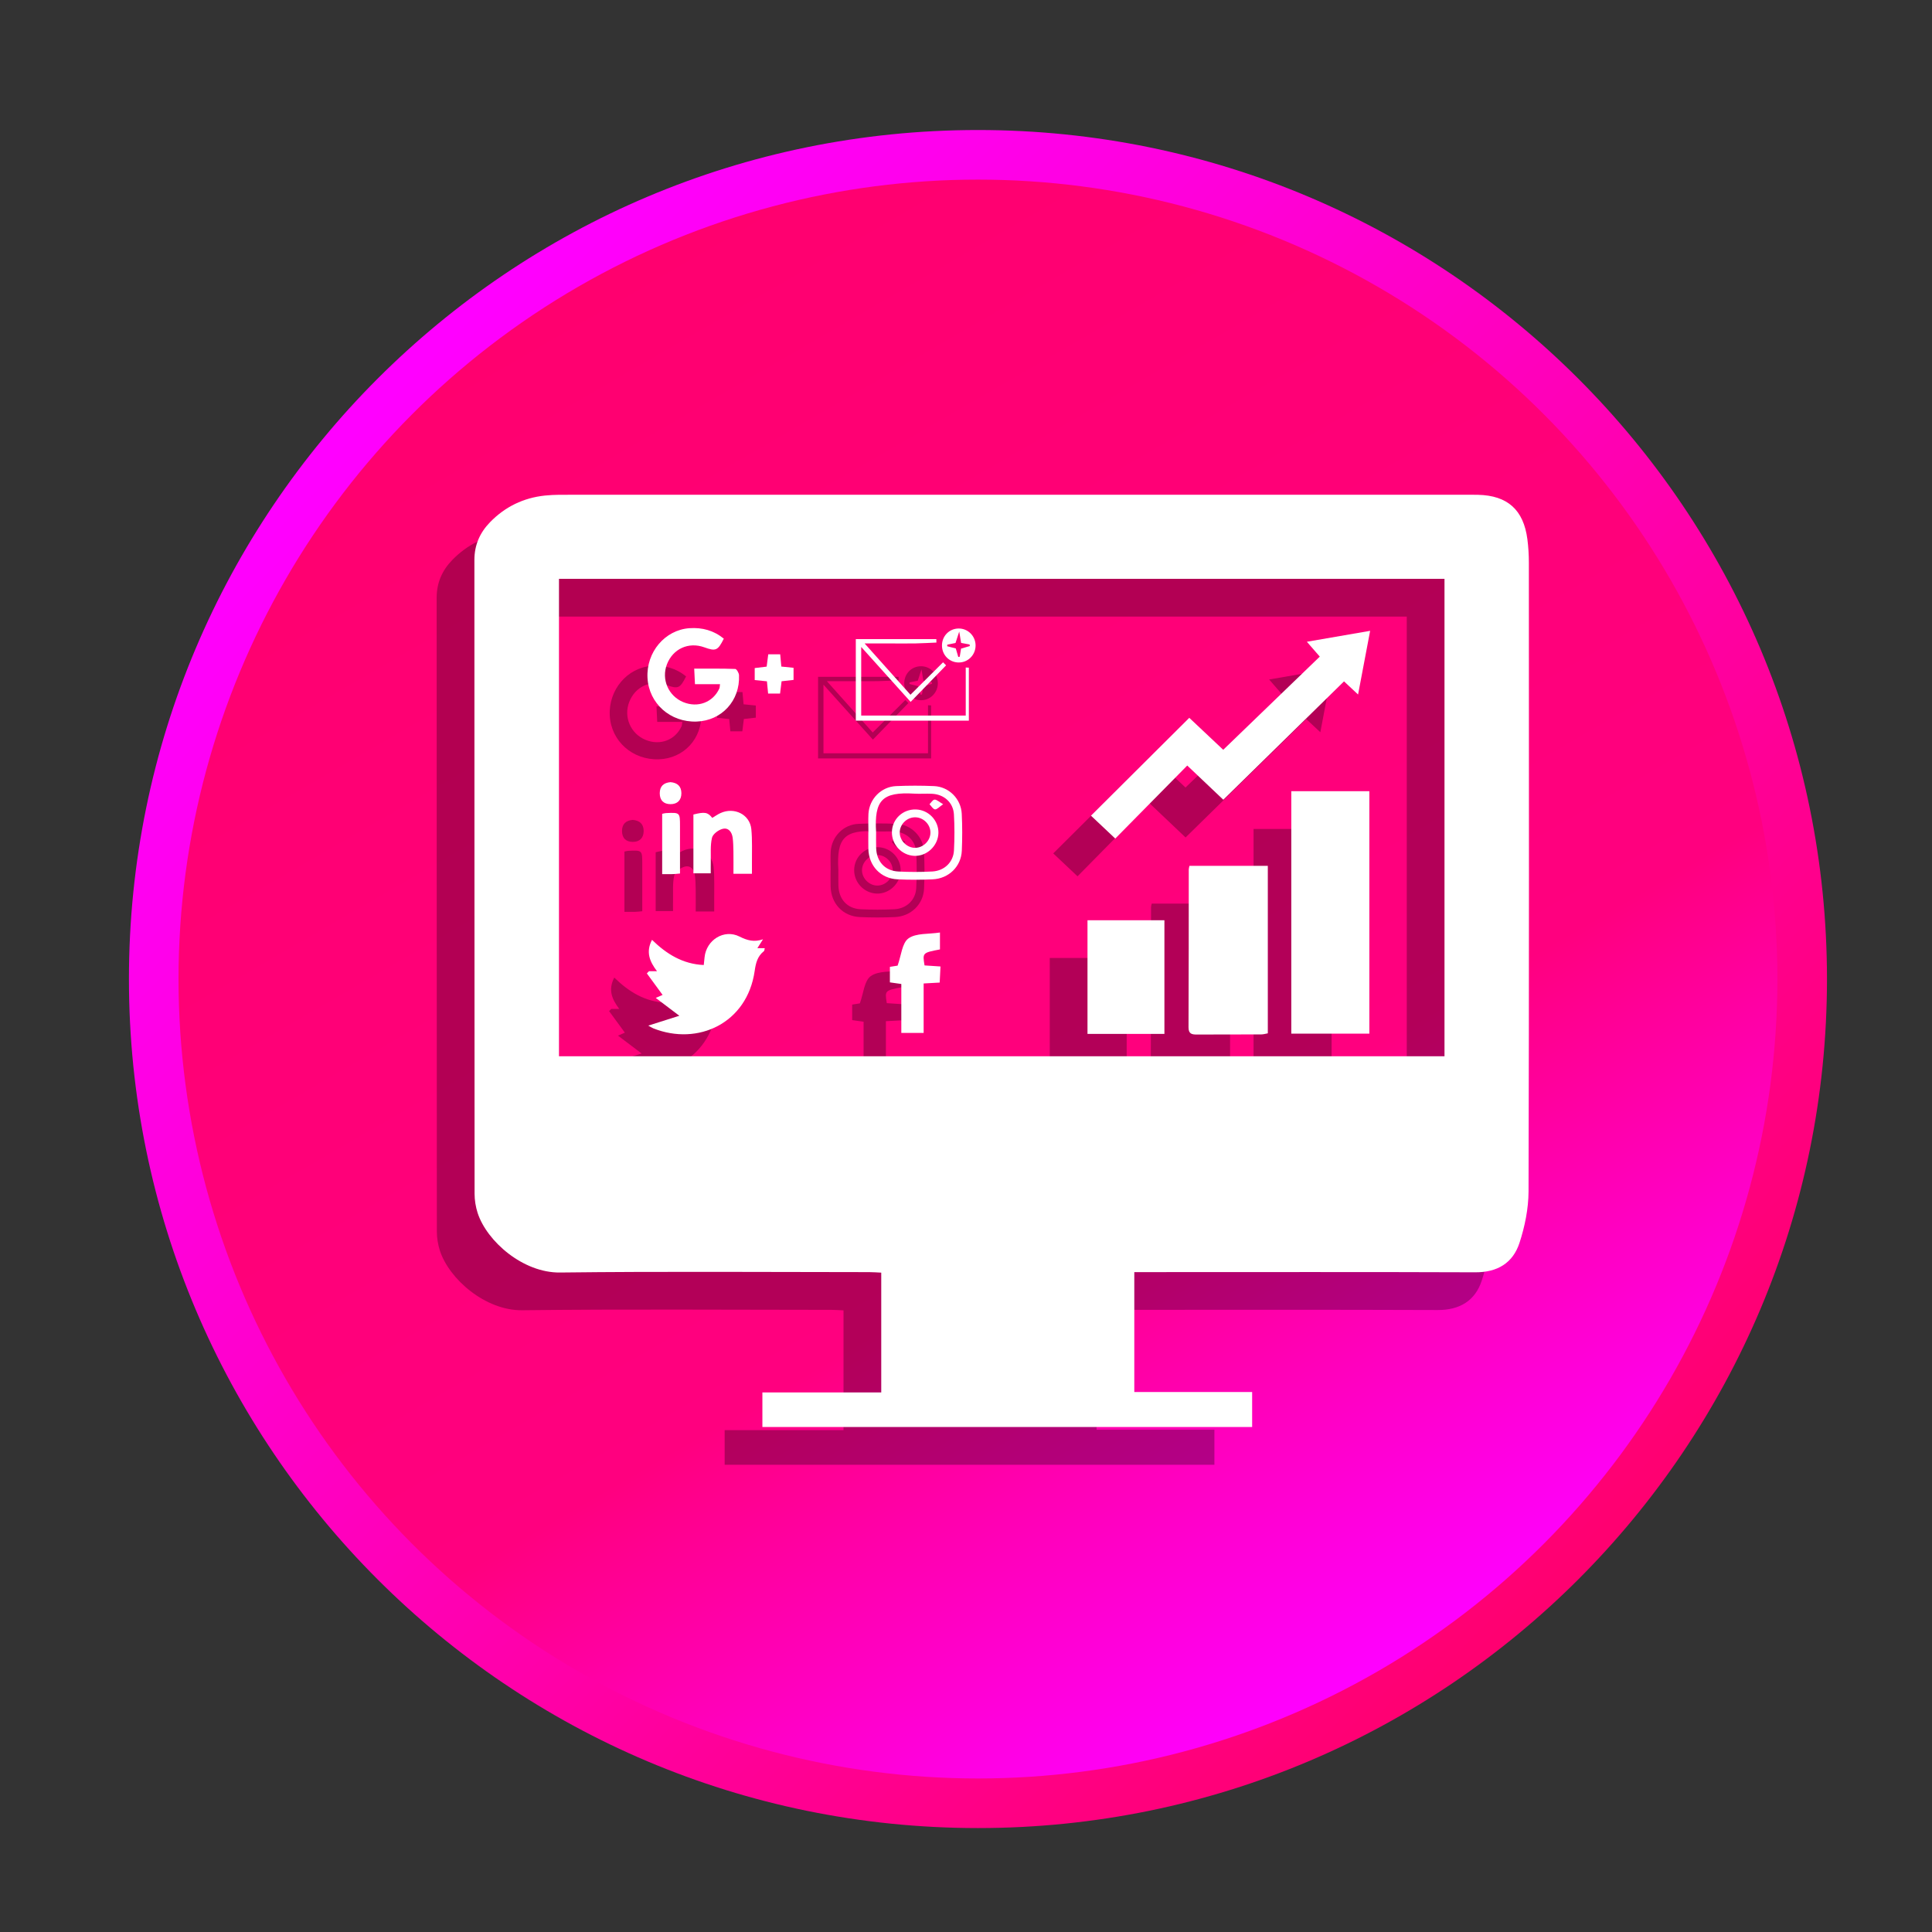 <?xml version="1.0" encoding="utf-8"?>
<!-- Generator: Adobe Illustrator 16.0.0, SVG Export Plug-In . SVG Version: 6.00 Build 0)  -->
<!DOCTYPE svg PUBLIC "-//W3C//DTD SVG 1.1//EN" "http://www.w3.org/Graphics/SVG/1.1/DTD/svg11.dtd">
<svg version="1.1" id="Layer_1" xmlns="http://www.w3.org/2000/svg" xmlns:xlink="http://www.w3.org/1999/xlink" x="0px" y="0px"
	 width="512px" height="512px" viewBox="0 0 512 512" enable-background="new 0 0 512 512" xml:space="preserve">
<rect x="0" y="0" width="512" height="512" fill="#333333" stroke="none"/>
<g>
	<g>
		
			<linearGradient id="SVGID_1_" gradientUnits="userSpaceOnUse" x1="78.588" y1="399.54" x2="394.661" y2="83.467" gradientTransform="matrix(1 0 0 -1 24.945 503.359)">
			<stop  offset="0" style="stop-color:#FF00FF"/>
			<stop  offset="1" style="stop-color:#FF006F"/>
		</linearGradient>
		<path fill="url(#SVGID_1_)" d="M484.169,259.455c0,124.262-100.733,225-225,225c-124.268,0-225-100.738-225-225
			c0-124.267,100.732-225,225-225C383.436,34.455,484.169,135.188,484.169,259.455z"/>
		
			<linearGradient id="SVGID_2_" gradientUnits="userSpaceOnUse" x1="128.277" y1="427.409" x2="340.17" y2="60.399" gradientTransform="matrix(1 0 0 -1 24.945 503.359)">
			<stop  offset="0" style="stop-color:#FF006F"/>
			<stop  offset="0.66" style="stop-color:#FF007F"/>
			<stop  offset="1" style="stop-color:#FF00FF"/>
		</linearGradient>
		<circle fill="url(#SVGID_2_)" cx="259.169" cy="259.455" r="211.858"/>
	</g>
</g>
<g opacity="0.3">
	<path d="M192.042,388.173c0-3.105,0-6.003,0-9.169c10.538,0,20.917,0,31.497,0c0-10.667,0-21.039,0-31.742
		c-1.052-0.043-2.134-0.135-3.209-0.135c-27.312-0.007-54.615-0.221-81.919,0.104c-9.774,0.122-19.396-8.252-21.841-15.813
		c-0.514-1.613-0.801-3.368-0.801-5.067c-0.037-55.979-0.031-111.98-0.049-167.964c0-3.949,1.455-7.226,4.132-9.981
		c3.979-4.108,8.875-6.479,14.555-7.079c2.562-0.269,5.158-0.208,7.744-0.208c78.387-0.006,156.767-0.006,235.153-0.006
		c1.467,0,2.928-0.018,4.396,0.019c7.813,0.185,12.061,3.979,13.074,11.772c0.264,2.048,0.392,4.126,0.392,6.18
		c0.023,55.558,0.072,111.119-0.085,166.676c-0.02,4.548-0.979,9.255-2.396,13.601c-1.735,5.336-5.838,7.842-11.718,7.813
		c-28.942-0.11-57.885-0.05-86.821-0.05c-1.111,0-2.225,0-3.545,0c0,10.647,0,21.082,0,31.772c10.366,0,20.672,0,31.229,0
		c0,3.185,0,6.125,0,9.279C278.655,388.173,235.458,388.173,192.042,388.173z M138.136,163.397c0,42.323,0,84.462,0,126.527
		c78.38,0,156.522,0,234.67,0c0-42.292,0-84.363,0-126.527C294.438,163.397,216.284,163.397,138.136,163.397z"/>
	<path d="M332.207,219.681c7.017,0,13.771,0,20.685,0c0,21.442,0,42.731,0,64.249c-6.896,0-13.704,0-20.685,0
		C332.207,262.535,332.207,241.246,332.207,219.681z"/>
	<path d="M325.984,239.461c0,14.849,0,29.529,0,44.384c-0.63,0.115-1.197,0.286-1.754,0.286c-5.673,0.024-11.352,0-17.028,0.031
		c-1.396,0.006-2.237-0.184-2.231-1.938c0.067-13.931,0.049-27.866,0.063-41.804c0-0.245,0.085-0.501,0.177-0.96
		C312.012,239.461,318.852,239.461,325.984,239.461z"/>
	<path d="M285.557,232.23c-2.47-2.323-4.518-4.254-6.437-6.07c8.691-8.637,17.272-17.176,26.052-25.929
		c2.769,2.598,5.758,5.409,8.997,8.472c8.509-8.203,16.956-16.369,25.587-24.694c-1.119-1.289-2.158-2.476-3.423-3.937
		c5.642-0.966,10.953-1.889,16.767-2.897c-1.076,5.729-2.091,11.053-3.197,16.878c-1.355-1.278-2.384-2.237-3.723-3.484
		c-10.623,10.422-21.223,20.801-31.992,31.369c-3.239-3.068-6.333-6.008-9.554-9.064
		C298.179,219.424,291.846,225.836,285.557,232.23z"/>
	<path d="M298.582,283.99c-6.877,0-13.545,0-20.386,0c0-10.085,0-20.018,0-30.116c6.791,0,13.479,0,20.386,0
		C298.582,263.874,298.582,273.789,298.582,283.99z"/>
	<path d="M161.804,281.796c2.848-0.897,5.495-1.741,8.227-2.609c-2.219-1.674-4.027-3.043-6.253-4.73
		c1.235-0.544,1.73-0.758,1.815-0.795c-1.375-1.889-2.775-3.796-4.175-5.703c0.194-0.194,0.385-0.396,0.581-0.586
		c0.636,0,1.253,0,2.108,0c-1.956-2.58-3.001-5.074-1.319-8.308c3.862,3.771,8.142,6.425,13.716,6.675
		c0.08-0.727,0.141-1.387,0.214-2.047c0.458-4.585,5.153-7.563,9.261-5.496c2.072,1.04,3.838,1.528,6.223,0.728
		c-0.458,0.729-0.924,1.455-1.491,2.354c0.66,0,1.247,0,1.956,0c-0.091,0.367-0.079,0.673-0.227,0.789
		c-1.711,1.362-2.145,3.129-2.451,5.293c-1.999,13.813-15.03,19.872-26.864,15.159C162.678,282.334,162.256,282.053,161.804,281.796
		z"/>
	<path d="M180.813,191.313c-2.286,0-4.334,0-6.639,0c-0.067-1.37-0.122-2.524-0.201-4.114c3.734,0,7.304-0.049,10.874,0.08
		c0.36,0.012,0.979,1.07,1.002,1.65c0.3,6.76-4.59,12.065-11.229,12.292c-6.986,0.243-12.659-4.799-13.025-11.571
		c-0.361-6.833,4.627-12.714,11.112-13.172c3.411-0.232,6.448,0.604,9.113,2.774c-1.589,3.172-2.12,3.398-5.177,2.292
		c-4.149-1.498-8.301,0.379-9.89,4.487c-1.546,3.985,0.367,8.417,4.328,10.042c3.845,1.583,7.867,0.067,9.548-3.612
		C180.734,192.254,180.722,191.985,180.813,191.313z"/>
	<path d="M239.028,270.391c-1.632,0.092-2.812,0.157-4.254,0.237c0,4.376,0,8.648,0,13.104c-2.011,0-3.771,0-5.917,0
		c0-4.268,0-8.594,0-12.964c-1.204-0.172-2.028-0.275-3.025-0.429c0-1.356,0-2.678,0-4.113c0.911-0.146,1.735-0.281,2.042-0.324
		c0.966-2.683,1.174-5.983,2.873-7.212c2.005-1.443,5.312-1.095,8.35-1.565c0,1.883,0,3.186,0,4.48
		c-4.633,0.893-4.633,0.893-4.083,4.242c1.271,0.086,2.616,0.177,4.224,0.28C239.169,267.578,239.096,268.898,239.028,270.391z"/>
	<path d="M189.273,241.558c-1.785,0-3.129,0-4.901,0c0-2.042,0.019-3.979-0.006-5.917c-0.03-1.204-0.043-2.414-0.195-3.606
		c-0.208-1.546-1.125-2.799-2.72-2.365c-1.095,0.293-2.542,1.381-2.77,2.359c-0.477,2.048-0.269,4.267-0.317,6.406
		c-0.023,0.935-0.006,1.871-0.006,3.007c-1.595,0-3.001,0-4.597,0c0-5.202,0-10.403,0-15.587c2.983-0.751,3.802-0.629,4.994,0.893
		c0.709-0.422,1.399-0.917,2.158-1.265c3.667-1.699,7.806,0.354,8.196,4.248c0.287,2.896,0.135,5.837,0.165,8.759
		C189.291,239.418,189.273,240.348,189.273,241.558z"/>
	<path d="M246.754,186.937c0,4.621,0,9.248,0,14.053c-9.92,0-19.847,0-29.957,0c0-7.194,0-14.303,0-21.62c7.115,0,14.229,0,21.345,0
		c0.006,0.313,0.012,0.611,0.019,0.917c-1.858,0.08-3.717,0.189-5.594,0.228c-2.15,0.029-4.303,0.006-6.455,0.006
		c-2.054,0-4.107,0-6.979,0c4.285,4.792,8.124,9.095,12.146,13.594c2.946-2.934,5.794-5.764,8.644-8.6
		c0.274,0.269,0.544,0.538,0.801,0.807c-3.075,3.179-6.155,6.351-9.395,9.688c-4.353-4.835-8.533-9.486-13.1-14.56
		c0,6.326,0,12.139,0,18.178c8.998,0,18.057,0,27.702,0c0-4.235,0-8.483,0-12.726C246.21,186.912,246.479,186.918,246.754,186.937z"
		/>
	<path d="M220.141,230.574c0-1.632-0.079-3.276,0.006-4.909c0.238-3.955,3.38-7.17,7.329-7.341c3.351-0.146,6.712-0.146,10.067,0
		c3.931,0.171,7.14,3.374,7.329,7.341c0.165,3.271,0.158,6.547,0.018,9.806c-0.177,4.155-3.454,7.371-7.731,7.561
		c-3.094,0.141-6.198,0.141-9.285,0c-4.486-0.202-7.635-3.57-7.75-8.068c-0.031-1.461-0.006-2.928-0.006-4.389
		C220.123,230.574,220.135,230.574,220.141,230.574z M222.176,230.562c0,1.369-0.024,2.75,0.012,4.126
		c0.092,3.594,2.316,6.088,5.856,6.271c3.013,0.152,6.039,0.152,9.027-0.006c3.209-0.177,5.581-2.476,5.74-5.593
		c0.165-3.186,0.171-6.375-0.012-9.547c-0.184-3.154-2.646-5.318-5.825-5.453c-1.541-0.079-3.104,0.055-4.646-0.036
		C223.784,219.81,221.657,222.047,222.176,230.562z"/>
	<path d="M170.208,241.49c-0.923,0.086-1.424,0.147-1.919,0.159c-0.851,0.019-1.711,0.006-2.806,0.006c0-5.397,0-10.629,0-15.984
		c0.379-0.072,0.696-0.183,1.021-0.195c3.698-0.171,3.698-0.165,3.704,3.46C170.208,233.037,170.208,237.145,170.208,241.49z"/>
	<path d="M193.594,183.404c1.07,0,2.048,0,3.167,0c0.104,1.1,0.189,2.096,0.299,3.24c1.088,0.116,2.079,0.214,3.24,0.33
		c0,1.045,0,2.028,0,3.209c-0.947,0.109-1.938,0.22-3.172,0.359c-0.123,1.016-0.257,2.066-0.403,3.265c-1.07,0-2.048,0-3.167,0
		c-0.11-1.113-0.202-2.109-0.312-3.252c-1.059-0.104-2.061-0.208-3.24-0.33c0-1.021,0-1.999,0-3.179
		c0.978-0.109,1.962-0.237,3.167-0.385C193.301,185.653,193.441,184.589,193.594,183.404z"/>
	<path d="M248.539,181.087c-0.019,2.556-2.097,4.572-4.621,4.476c-2.445-0.086-4.297-2.055-4.285-4.523
		c0.012-2.48,1.9-4.425,4.346-4.479C246.485,176.497,248.552,178.55,248.539,181.087z M244.206,177.371
		c-0.495,1.51-0.752,2.312-0.984,3.026c-0.819,0.165-1.504,0.306-2.188,0.452c-0.007,0.141-0.007,0.269-0.013,0.416
		c0.765,0.189,1.534,0.391,2.269,0.574c0.231,0.789,0.453,1.522,0.667,2.269c0.122-0.024,0.25-0.042,0.379-0.073
		c0.122-0.732,0.238-1.467,0.354-2.146c0.862-0.25,1.603-0.472,2.329-0.679c-0.023-0.141-0.037-0.28-0.066-0.416
		c-0.703-0.141-1.432-0.27-2.25-0.416C244.572,179.62,244.456,178.88,244.206,177.371z"/>
	<path d="M167.684,217.279c1.828,0.153,2.885,1.088,2.892,2.934c0,1.853-1.07,2.903-2.886,2.897
		c-1.791-0.006-2.854-1.002-2.848-2.897C164.848,218.324,165.899,217.438,167.684,217.279z"/>
	<path d="M232.745,224.516c3.337,0.109,6.009,2.916,5.947,6.229c-0.08,3.399-3.063,6.216-6.418,6.064
		c-3.324-0.159-5.959-2.965-5.911-6.29C226.418,227.071,229.254,224.406,232.745,224.516z M232.439,226.594
		c-2.219,0.043-4.07,1.968-3.998,4.169c0.086,2.09,1.919,3.894,4.017,3.924c2.182,0.029,4.138-1.89,4.12-4.065
		C236.571,228.422,234.64,226.552,232.439,226.594z"/>
	<path d="M239.945,223.129c-1.058,0.722-1.662,1.431-2.164,1.369c-0.544-0.08-0.978-0.887-1.454-1.375
		c0.445-0.428,0.88-1.204,1.345-1.216C238.24,221.875,238.833,222.493,239.945,223.129z"/>
</g>
<g>
	<path fill="#FFFFFF" d="M202.042,378.173c0-3.105,0-6.003,0-9.169c10.538,0,20.917,0,31.497,0c0-10.667,0-21.039,0-31.742
		c-1.052-0.043-2.134-0.135-3.209-0.135c-27.312-0.007-54.615-0.221-81.919,0.104c-9.774,0.122-19.396-8.252-21.841-15.813
		c-0.514-1.613-0.801-3.368-0.801-5.067c-0.037-55.979-0.031-111.98-0.049-167.964c0-3.949,1.455-7.226,4.132-9.981
		c3.979-4.108,8.875-6.479,14.555-7.079c2.562-0.269,5.158-0.208,7.744-0.208c78.387-0.006,156.767-0.006,235.153-0.006
		c1.467,0,2.928-0.018,4.396,0.019c7.813,0.185,12.061,3.979,13.074,11.772c0.264,2.048,0.392,4.126,0.392,6.18
		c0.023,55.558,0.072,111.119-0.085,166.676c-0.02,4.548-0.979,9.255-2.396,13.601c-1.735,5.336-5.838,7.842-11.718,7.813
		c-28.942-0.11-57.885-0.05-86.821-0.05c-1.111,0-2.225,0-3.545,0c0,10.647,0,21.082,0,31.772c10.366,0,20.672,0,31.229,0
		c0,3.185,0,6.125,0,9.279C288.655,378.173,245.458,378.173,202.042,378.173z M148.136,153.397c0,42.323,0,84.462,0,126.527
		c78.38,0,156.522,0,234.67,0c0-42.292,0-84.363,0-126.527C304.438,153.397,226.284,153.397,148.136,153.397z"/>
	<path fill="#FFFFFF" d="M342.207,209.681c7.017,0,13.771,0,20.685,0c0,21.442,0,42.731,0,64.249c-6.896,0-13.704,0-20.685,0
		C342.207,252.535,342.207,231.246,342.207,209.681z"/>
	<path fill="#FFFFFF" d="M335.984,229.461c0,14.849,0,29.529,0,44.384c-0.63,0.115-1.197,0.286-1.754,0.286
		c-5.673,0.024-11.352,0-17.028,0.031c-1.396,0.006-2.237-0.184-2.231-1.938c0.067-13.931,0.049-27.866,0.063-41.804
		c0-0.245,0.085-0.501,0.177-0.96C322.012,229.461,328.852,229.461,335.984,229.461z"/>
	<path fill="#FFFFFF" d="M295.557,222.23c-2.47-2.323-4.518-4.254-6.437-6.07c8.691-8.637,17.272-17.176,26.052-25.929
		c2.769,2.598,5.758,5.409,8.997,8.472c8.509-8.203,16.956-16.369,25.587-24.694c-1.119-1.289-2.158-2.476-3.423-3.937
		c5.642-0.966,10.953-1.889,16.767-2.897c-1.076,5.729-2.091,11.053-3.197,16.878c-1.355-1.278-2.384-2.237-3.723-3.484
		c-10.623,10.422-21.223,20.801-31.992,31.369c-3.239-3.068-6.333-6.008-9.554-9.064
		C308.179,209.424,301.846,215.836,295.557,222.23z"/>
	<path fill="#FFFFFF" d="M308.582,273.99c-6.877,0-13.545,0-20.386,0c0-10.085,0-20.018,0-30.116c6.791,0,13.479,0,20.386,0
		C308.582,253.874,308.582,263.789,308.582,273.99z"/>
	<path fill="#FFFFFF" d="M171.804,271.796c2.848-0.897,5.495-1.741,8.227-2.609c-2.219-1.674-4.027-3.043-6.253-4.73
		c1.235-0.544,1.73-0.758,1.815-0.795c-1.375-1.889-2.775-3.796-4.175-5.703c0.194-0.194,0.385-0.396,0.581-0.586
		c0.636,0,1.253,0,2.108,0c-1.956-2.58-3.001-5.074-1.319-8.308c3.862,3.771,8.142,6.425,13.716,6.675
		c0.08-0.727,0.141-1.387,0.214-2.047c0.458-4.585,5.153-7.563,9.261-5.496c2.072,1.04,3.838,1.528,6.223,0.728
		c-0.458,0.729-0.924,1.455-1.491,2.354c0.66,0,1.247,0,1.956,0c-0.091,0.367-0.079,0.673-0.227,0.789
		c-1.711,1.362-2.145,3.129-2.451,5.293c-1.999,13.813-15.03,19.872-26.864,15.159C172.678,272.334,172.256,272.053,171.804,271.796
		z"/>
	<path fill="#FFFFFF" d="M190.813,181.313c-2.286,0-4.334,0-6.639,0c-0.067-1.37-0.122-2.524-0.201-4.114
		c3.734,0,7.304-0.049,10.874,0.08c0.36,0.012,0.979,1.07,1.002,1.65c0.3,6.76-4.59,12.065-11.229,12.292
		c-6.986,0.243-12.659-4.799-13.025-11.571c-0.361-6.833,4.627-12.714,11.112-13.172c3.411-0.232,6.448,0.604,9.113,2.774
		c-1.589,3.172-2.12,3.398-5.177,2.292c-4.149-1.498-8.301,0.379-9.89,4.487c-1.546,3.985,0.367,8.417,4.328,10.042
		c3.845,1.583,7.867,0.067,9.548-3.612C190.734,182.254,190.722,181.985,190.813,181.313z"/>
	<path fill="#FFFFFF" d="M249.028,260.391c-1.632,0.092-2.812,0.157-4.254,0.237c0,4.376,0,8.648,0,13.104c-2.011,0-3.771,0-5.917,0
		c0-4.268,0-8.594,0-12.964c-1.204-0.172-2.028-0.275-3.025-0.429c0-1.356,0-2.678,0-4.113c0.911-0.146,1.735-0.281,2.042-0.324
		c0.966-2.683,1.174-5.983,2.873-7.212c2.005-1.443,5.312-1.095,8.35-1.565c0,1.883,0,3.186,0,4.48
		c-4.633,0.893-4.633,0.893-4.083,4.242c1.271,0.086,2.616,0.177,4.224,0.28C249.169,257.578,249.096,258.898,249.028,260.391z"/>
	<path fill="#FFFFFF" d="M199.273,231.558c-1.785,0-3.129,0-4.901,0c0-2.042,0.019-3.979-0.006-5.917
		c-0.03-1.204-0.043-2.414-0.195-3.606c-0.208-1.546-1.125-2.799-2.72-2.365c-1.095,0.293-2.542,1.381-2.77,2.359
		c-0.477,2.048-0.269,4.267-0.317,6.406c-0.023,0.935-0.006,1.871-0.006,3.007c-1.595,0-3.001,0-4.597,0c0-5.202,0-10.403,0-15.587
		c2.983-0.751,3.802-0.629,4.994,0.893c0.709-0.422,1.399-0.917,2.158-1.265c3.667-1.699,7.806,0.354,8.196,4.248
		c0.287,2.896,0.135,5.837,0.165,8.759C199.291,229.418,199.273,230.348,199.273,231.558z"/>
	<path fill="#FFFFFF" d="M256.754,176.937c0,4.621,0,9.248,0,14.053c-9.92,0-19.847,0-29.957,0c0-7.194,0-14.303,0-21.62
		c7.115,0,14.229,0,21.345,0c0.006,0.313,0.012,0.611,0.019,0.917c-1.858,0.08-3.717,0.189-5.594,0.228
		c-2.15,0.029-4.303,0.006-6.455,0.006c-2.054,0-4.107,0-6.979,0c4.285,4.792,8.124,9.095,12.146,13.594
		c2.946-2.934,5.794-5.764,8.644-8.6c0.274,0.269,0.544,0.538,0.801,0.807c-3.075,3.179-6.155,6.351-9.395,9.688
		c-4.353-4.835-8.533-9.486-13.1-14.56c0,6.326,0,12.139,0,18.178c8.998,0,18.057,0,27.702,0c0-4.235,0-8.483,0-12.726
		C256.21,176.912,256.479,176.918,256.754,176.937z"/>
	<path fill="#FFFFFF" d="M230.141,220.574c0-1.632-0.079-3.276,0.006-4.909c0.238-3.955,3.38-7.17,7.329-7.341
		c3.351-0.146,6.712-0.146,10.067,0c3.931,0.171,7.14,3.374,7.329,7.341c0.165,3.271,0.158,6.547,0.018,9.806
		c-0.177,4.155-3.454,7.371-7.731,7.561c-3.094,0.141-6.198,0.141-9.285,0c-4.486-0.202-7.635-3.57-7.75-8.068
		c-0.031-1.461-0.006-2.928-0.006-4.389C230.123,220.574,230.135,220.574,230.141,220.574z M232.176,220.562
		c0,1.369-0.024,2.75,0.012,4.126c0.092,3.594,2.316,6.088,5.856,6.271c3.013,0.152,6.039,0.152,9.027-0.006
		c3.209-0.177,5.581-2.476,5.74-5.593c0.165-3.186,0.171-6.375-0.012-9.547c-0.184-3.154-2.646-5.318-5.825-5.453
		c-1.541-0.079-3.104,0.055-4.646-0.036C233.784,209.81,231.657,212.047,232.176,220.562z"/>
	<path fill="#FFFFFF" d="M180.208,231.49c-0.923,0.086-1.424,0.147-1.919,0.159c-0.851,0.019-1.711,0.006-2.806,0.006
		c0-5.397,0-10.629,0-15.984c0.379-0.072,0.696-0.183,1.021-0.195c3.698-0.171,3.698-0.165,3.704,3.46
		C180.208,223.037,180.208,227.145,180.208,231.49z"/>
	<path fill="#FFFFFF" d="M203.594,173.404c1.07,0,2.048,0,3.167,0c0.104,1.1,0.189,2.096,0.299,3.24
		c1.088,0.116,2.079,0.214,3.24,0.33c0,1.045,0,2.028,0,3.209c-0.947,0.109-1.938,0.22-3.172,0.359
		c-0.123,1.016-0.257,2.066-0.403,3.265c-1.07,0-2.048,0-3.167,0c-0.11-1.113-0.202-2.109-0.312-3.252
		c-1.059-0.104-2.061-0.208-3.24-0.33c0-1.021,0-1.999,0-3.179c0.978-0.109,1.962-0.237,3.167-0.385
		C203.301,175.653,203.441,174.589,203.594,173.404z"/>
	<path fill="#FFFFFF" d="M258.539,171.087c-0.019,2.556-2.097,4.572-4.621,4.476c-2.445-0.086-4.297-2.055-4.285-4.523
		c0.012-2.48,1.9-4.425,4.346-4.479C256.485,166.497,258.552,168.55,258.539,171.087z M254.206,167.371
		c-0.495,1.51-0.752,2.312-0.984,3.026c-0.819,0.165-1.504,0.306-2.188,0.452c-0.007,0.141-0.007,0.269-0.013,0.416
		c0.765,0.189,1.534,0.391,2.269,0.574c0.231,0.789,0.453,1.522,0.667,2.269c0.122-0.024,0.25-0.042,0.379-0.073
		c0.122-0.732,0.238-1.467,0.354-2.146c0.862-0.25,1.603-0.472,2.329-0.679c-0.023-0.141-0.037-0.28-0.066-0.416
		c-0.703-0.141-1.432-0.27-2.25-0.416C254.572,169.62,254.456,168.88,254.206,167.371z"/>
	<path fill="#FFFFFF" d="M177.684,207.279c1.828,0.153,2.885,1.088,2.892,2.934c0,1.853-1.07,2.903-2.886,2.897
		c-1.791-0.006-2.854-1.002-2.848-2.897C174.848,208.324,175.899,207.438,177.684,207.279z"/>
	<path fill="#FFFFFF" d="M242.745,214.516c3.337,0.109,6.009,2.916,5.947,6.229c-0.08,3.399-3.063,6.216-6.418,6.064
		c-3.324-0.159-5.959-2.965-5.911-6.29C236.418,217.071,239.254,214.406,242.745,214.516z M242.439,216.594
		c-2.219,0.043-4.07,1.968-3.998,4.169c0.086,2.09,1.919,3.894,4.017,3.924c2.182,0.029,4.138-1.89,4.12-4.065
		C246.571,218.422,244.64,216.552,242.439,216.594z"/>
	<path fill="#FFFFFF" d="M249.945,213.129c-1.058,0.722-1.662,1.431-2.164,1.369c-0.544-0.08-0.978-0.887-1.454-1.375
		c0.445-0.428,0.88-1.204,1.345-1.216C248.24,211.875,248.833,212.493,249.945,213.129z"/>
</g>
</svg>
